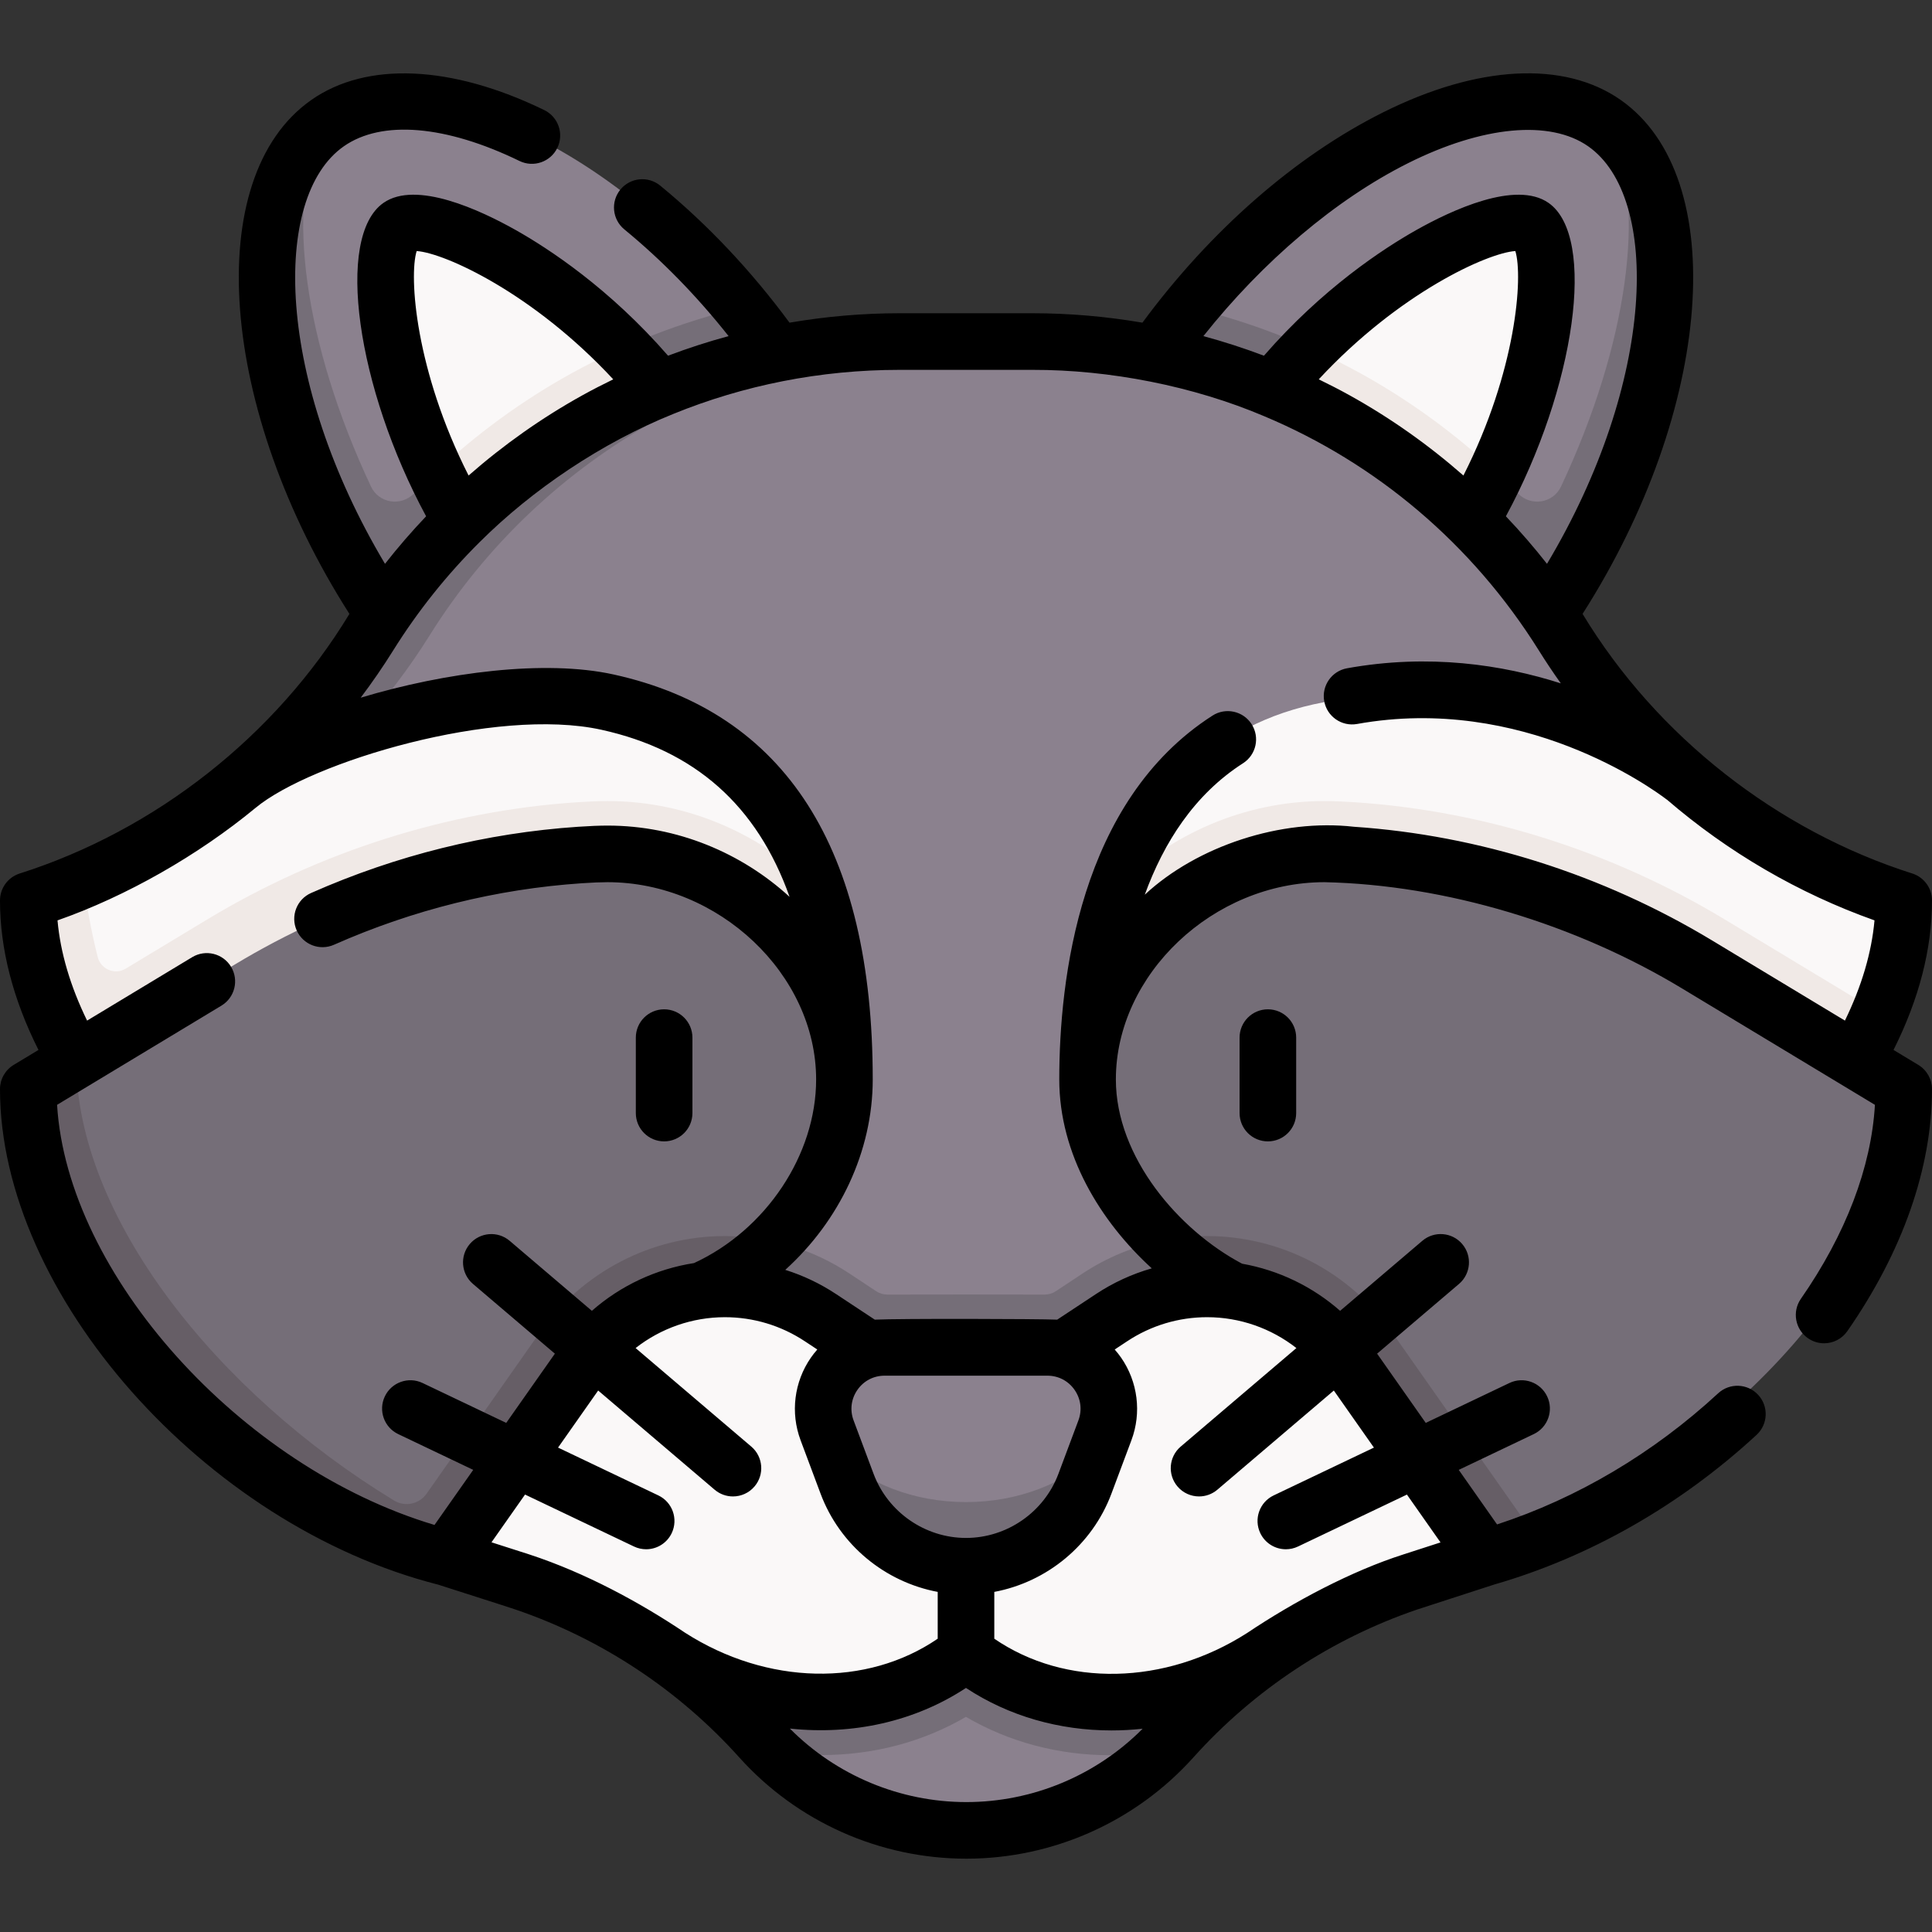 <svg id="Capa_1" enable-background="new 0 0 512 512" height="512" viewBox="0 0 512 512" width="512" xmlns="http://www.w3.org/2000/svg"><rect x="0" y="0" width="512" height="512" fill="#333333" stroke="none"/><g><g><g><path d="m308.894 95.207c3.09-4.412 6.514-13.751 6.514-13.751 36.629-44.492 85.807-65.614 109.785-48.825.761.533 1.495 1.103 2.202 1.709 1.018.872 1.557 1.928 2.462 2.945 20.061 22.521 8.937 78.102-25.555 127.362z" fill="#8b818e"/><path d="m305.77 94.138c3.09-4.41 6.308-8.641 9.638-12.681 15.81 3.78 31.102 9.691 45.382 17.611 15.33 8.505 29.325 19.226 41.517 31.724 3.422 3.507 9.295 2.583 11.379-1.852 17.762-37.809 22.579-74.133 13.455-94.822 23.88 19.99 17.28 80.1-18.9 131.77l-10.87-7.61s0-.001.001-.001z" fill="#756e78"/><path d="m331.118 111.32c26.668-38.086 67.494-56.635 74.969-51.401 8.013 5.611 4.008 49.942-22.66 88.028z" fill="#faf8f8"/><path d="m331.12 111.318 52.31 36.63c5.23-7.47 9.58-15.17 13.14-22.78-10.78-10.11-22.8-18.9-35.78-26.1-4.48-2.48-9.05-4.77-13.71-6.85-5.61 5.68-11.03 12.05-15.96 19.1z" fill="#f0e9e6"/></g><g><path d="m203.105 95.207c-3.09-4.412-6.514-13.751-6.514-13.751-36.629-44.492-85.807-65.614-109.785-48.825-.761.533-1.495 1.103-2.202 1.709-1.018.872-1.557 1.928-2.462 2.945-20.061 22.521-8.937 78.102 25.555 127.362z" fill="#8b818e"/><path d="m206.23 94.138c-3.09-4.41-6.308-8.641-9.638-12.681-15.81 3.78-31.102 9.691-45.382 17.611-15.33 8.505-29.325 19.226-41.516 31.724-3.422 3.507-9.295 2.583-11.379-1.852-17.762-37.81-22.579-74.134-13.455-94.822-23.88 19.99-17.28 80.1 18.9 131.77l10.87-7.61s0-.001-.001-.001z" fill="#756e78"/><path d="m180.882 111.32c-26.668-38.086-67.494-56.635-74.969-51.401-8.013 5.611-4.008 49.942 22.66 88.028z" fill="#faf8f8"/><path d="m180.88 111.318-52.31 36.63c-5.23-7.47-9.58-15.17-13.14-22.78 10.78-10.11 22.8-18.9 35.78-26.1 4.48-2.48 9.05-4.77 13.71-6.85 5.61 5.68 11.03 12.05 15.96 19.1z" fill="#f0e9e6"/></g><path d="m475.33 303.778c-40.68 46.85-116.15 84.36-175.33 84.36h-88c-55.37 0-124.98-32.83-167.04-75.42l18.31-104.67c13.44-11.19 29.562-23.551 38.962-38.611 30.27-48.49 79.011-78.427 136.171-78.427l6.853-.492h28.383c57.16 0 110.29 29.46 140.56 77.95 8.81 14.1 19.61 26.69 31.99 37.42z" fill="#8b818e"/><path d="m254.36 90.518c-57.16 0-110.29 29.46-140.56 77.95-5.44 8.72-11.65 16.85-18.53 24.33-.06.02-8.958 11.648-8.958 11.648l-23.042 3.602c13.44-11.19 25.13-24.52 34.53-39.58 30.27-48.49 83.4-77.95 140.56-77.95z" fill="#756e78"/><path d="m333.259 341.568c-7.58-3.3-18.449-6.47-24.949-12.87-7.62 1.5-14.89 4.47-21.46 8.82l-7.032 4.657c-.899.596-1.948.911-3.027.906-7.179-.034-34.382-.032-41.581.001-1.078.005-2.128-.31-3.027-.906l-7.033-4.658c-4.88-3.24-10.2-5.73-15.77-7.4-1.42-.43-2.86-.8-4.3-1.12-6.57 6.49-20.441 9.55-28.961 12.57l32.608 15.788c-4.939 7.946-5.95 17.775-2.657 26.592l1.54 4.12c1.47.05 2.94.07 4.39.07h88c1.45 0 2.92-.02 4.39-.08l1.54-4.11c3.417-9.149 2.199-19.389-3.235-27.483z" fill="#756e78"/><path d="m308.711 459.748c-1.064 1.185-1.314 4.397-1.314 4.397-6.267 6.132-13.53 11.047-21.417 14.563-9.3 4.15-19.48 6.36-29.89 6.36s-20.59-2.21-29.89-6.36c-7.9-3.521-15.173-8.447-21.447-14.593 0 0-.497-3.194-1.551-4.368-8.47-9.43-16.152-18.39-26.642-25.32 0 0 26.021 11.532 39.881 11.532 13.65 0 28.971-2.622 40.211-11.532 22.61 17.92 51.695 18.681 76.005 3.151-.001.001-15.136 12.36-23.946 22.17z" fill="#8b818e"/><path d="m223.78 286.068-178.82 26.65c-10.57-10.71-17.788-22.72-24.208-34.29-6.857-12.337-9.406-22.641-9.991-35.1-.084-1.798 1.04-3.418 2.743-4 3.962-1.354 8.655-6.19 8.655-6.19 14.707-6.32 28.937-14.887 41.11-25.09 17.46-14.14 68.3-28.46 97.73-21.98 31.939 7.042 47.81 27.355 55.585 49.657 0 0-2.476 5.034-1.796 7.573 4.031 15.045 8.992 30.409 8.992 42.77z" fill="#faf8f8"/><path d="m334.49 439.108c-8.681 6.223-16.607 13.59-23.8 21.6-1.07 1.19-2.163 2.337-3.293 3.437-4.31.68-8.667 1.013-13.017 1.013-13.87 0-26.96-3.49-38.4-10.17-11.41 6.65-24.47 10.12-38.3 10.12-4.33 0-8.657-.333-12.927-.993-1.12-1.09-2.203-2.227-3.263-3.407-6.605-7.354-13.546-14.264-21.414-20.124 0 0 23.413 7.688 37.273 7.688 13.65 0 27.411-4.429 38.651-13.339 19.43 15.4 44.914 15.831 67.284 6.651 3.662-1.503 11.206-2.476 11.206-2.476z" fill="#756e78"/><path d="m501.688 237.705c1.696.58 2.824 2.19 2.74 3.98-.415 8.881-2.627 17.842-6.344 26.724 0 0-5.733 1.357-6.222 2.421-5.04 10.98-7.522 22.577-16.532 32.947l-178.77-17.71c0-14.606-.501-50.97-.501-50.97 8.142-22.807 24.194-43.298 54.941-49.03 43.21-11.02 80.51 8.62 95.19 19.82 15.531 13.612 35.229 24.887 55.498 31.818z" fill="#faf8f8"/><path d="m223.78 286.068c0-14.44-1.15-32.97-7.19-50.31-14.11-14.36-33.98-23.47-55.59-23.47-2.28 0-4.98.11-8.25.33-34.18 2.31-68 13.04-97.8 31.03l-21.62 13.047c-2.883 1.74-6.624.188-7.442-3.079-1.799-7.179-3.115-14.412-3.728-20.478-3.93 1.69-7.88 3.22-11.84 4.57-1.71.58-2.83 2.2-2.75 4 .59 12.45 4.7 25.07 11.56 37.41.34.62.69 1.24 1.06 1.86 0 0 14.588 21.423 24.77 31.74z" fill="#f0e9e6"/><path d="m498.084 268.41c-.44 1.07-.915 2.128-1.405 3.198-5.04 10.98-12.34 21.8-21.35 32.17l-187.11-17.71c0-14.6 1.59-33.46 7.83-50.96 14.07-13.97 33.67-22.82 54.95-22.82 2.28 0 4.98.11 8.25.33 34.18 2.31 68 13.04 97.8 31.03z" fill="#f0e9e6"/><path d="m182.104 343.569c23.174-8.231 41.68-31.502 41.68-57.5 0-33.018-29.766-59.784-62.784-59.784-2.025 0-4.507.108-7.3.297-32.379 2.193-63.728 12.279-91.513 29.048l-41.998 25.345-9.035 6.844c-1.219.736-1.978 2.065-1.933 3.488 1.525 49.096 53.931 95.261 113.092 119.263 0 0 4.83-.84 7.679.187 21.419 7.718 40.543 17.376 62.009 17.376 35.37 0 37.958-9.97 64-26.73 26.042 16.76 28.63 26.73 64 26.73 13.086 0 23.808-6.392 37.138-9.421 11.444-2.601 35.043-8.141 35.043-8.141 4.407-1.788 14.592-3.588 14.592-3.588 53.297-25.497 96.28-70.611 97.691-116.051.044-1.423-.714-2.752-1.933-3.488l-52.717-31.814c-27.785-16.768-59.135-26.855-91.513-29.048-2.793-.189-5.275-.297-7.3-.297-33.018 0-62.784 26.766-62.784 59.784 0 24.551 20.516 48.296 41.68 57.5l-77.153 36.583z" fill="#756e78"/><path d="m380.69 369.838-11.8-16.8c-5.48-7.82-12.88-14.3-21.39-18.72-8.5-4.42-18.04-6.75-27.6-6.75-3.92 0-7.8.38-11.59 1.13 6.5 6.4 14.01 11.57 21.59 14.87l-77.16 36.58-70.64-36.58c8.52-3.02 16.41-8.08 22.98-14.57-4.25-.95-8.59-1.43-12.98-1.43-19.47 0-37.79 9.52-48.99 25.47l-11.79 16.79-18.271 26.016c-1.946 2.77-5.712 3.576-8.604 1.817-47.026-28.603-84.246-75.272-84.255-116.673v-.01l-10.72 6.47c-1.22.73-1.98 2.06-1.93 3.49 1.52 49.09 51.58 97.81 110.74 121.81 0 0 7.47-2.55 10.9-2.16-.236-.104-.472-.212-.708-.317.632.19 1.154.356 1.518.487 21.42 7.72 40.54 17.38 62.01 17.38 35.37 0 37.96-9.97 64-26.73 26.04 16.76 28.63 26.73 64 26.73 13.09 0 23.81-6.4 37.14-9.43 11.44-2.6 36.58-5.96 36.58-5.96 4.41-1.79 8.763-3.704 13.053-5.764z" fill="#665e66"/><path d="m393.73 412.778-19.5 6.29-1.1.38c-11.41 3.89-22.26 9.15-32.32 15.62l-.28.18-6.04 3.86c-21.747 13.892-49.247 16.486-70.99 4.05 0 0-3.482-4.91-5.16-6.116-1.368-.983-3.2-.968-4.581-.003-1.669 1.166-5.26 6.065-5.26 6.065-9.331 5.141-20.502 8.142-30.818 8.004-13.86 0-27.95-4.26-40.2-12.12l-4.56-2.92-1.55-1c-10.07-6.47-20.92-11.73-32.33-15.62l-1.1-.38-19.67-6.29 36.3-51.7c8.59-12.23 22.59-19.51 37.53-19.51 4.5 0 8.96.66 13.22 1.95 4.27 1.28 8.34 3.18 12.1 5.67l38.49 25.49h.18l38.49-25.49c7.51-4.97 16.31-7.62 25.32-7.62 7.47 0 14.7 1.82 21.15 5.17 6.44 3.35 12.09 8.22 16.38 14.34z" fill="#faf8f8"/><path d="m277.572 357.069h-43.145c-1.467 0-2.919.214-4.251.566-8.98 2.38-14.456 12.142-10.986 21.412l2.283 6.111 4.463 7.649c4.92 13.15 15.088 19.83 29.128 19.83 10.569 0 20.311-4.941 26.571-12.999-.788-2.052 0 0 0 0 2.052-2.64 3.811-3.565 5.025-6.809l3.935-7.849 2.22-5.934c3.979-10.638-3.885-21.977-15.243-21.977z" fill="#8b818e"/><path d="m290.59 384.978-3.07 8.23c-1.22 3.25-2.9 6.22-4.95 8.86-6.26 8.06-16 13-26.57 13-14.04 0-26.6-8.71-31.52-21.86l-3.08-8.24c8.13 8.12 20.81 13.1 34.6 13.1 13.73 0 26.37-4.94 34.5-13h.01c.03-.03.06-.06.08-.09z" fill="#756e78"/></g><g><path d="m508.375 282.212-6.572-3.966c6.765-13.478 10.197-26.774 10.197-39.613 0-3.214-2.047-6.07-5.091-7.103-35.812-11.346-67.818-36.301-87.511-68.845 34.538-54.073 39.384-115.691 10.097-136.198-14.939-10.461-37.921-9.245-63.047 3.333-23.24 11.634-45.71 31.319-63.693 55.69-9.6-1.641-19.343-2.496-29.12-2.496h-35.271c-9.78 0-19.527.855-29.131 2.498-10.123-13.722-21.62-25.935-34.259-36.316-3.203-2.629-7.927-2.165-10.556 1.036s-2.165 7.927 1.036 10.556c10.02 8.229 19.272 17.724 27.63 28.284-5.427 1.47-10.781 3.203-16.044 5.193-15.533-17.862-31.715-28.424-40.335-33.282-9.394-5.293-26.444-13.269-35.093-7.21-12.84 8.99-7.083 49.015 11.313 83.051-3.828 4.02-7.465 8.222-10.894 12.595-28.868-48.318-30.195-97.149-10.923-110.644 10.051-7.037 27.023-5.62 46.567 3.886 3.724 1.812 8.213.261 10.025-3.463 1.812-3.725.261-8.213-3.463-10.025-24.588-11.96-47.088-12.939-61.732-2.685-29.297 20.514-24.447 82.117 10.097 136.197-19.511 32.23-51.325 57.38-87.511 68.845-3.044 1.033-5.091 3.889-5.091 7.103 0 12.838 3.432 26.135 10.196 39.613l-6.571 3.966c-2.25 1.358-3.625 3.794-3.625 6.421 0 54.281 54.238 115.574 116.139 131.32 2.157.708 18.849 6.011 20.484 6.59 22.736 7.756 43.236 21.305 59.284 39.18 15.318 17.061 37.253 26.846 60.182 26.846s44.864-9.785 60.183-26.847c16.048-17.875 36.548-31.423 59.284-39.179l20.472-6.642c25.259-7.286 49.282-20.991 69.486-39.65 3.044-2.81 3.232-7.555.422-10.598-2.81-3.042-7.554-3.231-10.599-.421-17.19 15.875-37.356 27.814-58.602 34.755l-10.154-14.456 19.887-9.483c3.738-1.783 5.324-6.259 3.541-9.998s-6.259-5.326-9.998-3.542l-22.174 10.573-12.887-18.347 21.706-18.484c3.154-2.686 3.533-7.419.848-10.573s-7.419-3.534-10.572-.847l-21.785 18.552c-7.333-6.448-16.325-10.782-25.978-12.489-16.758-8.853-33.451-28.246-33.451-48.823 0-27.852 25.833-52.283 55.283-52.283 32.152.699 66.62 11.111 94.938 28.266l50.938 30.741c-.973 16.584-7.708 34.264-19.625 51.409-2.364 3.401-1.523 8.075 1.878 10.439 1.305.907 2.797 1.342 4.273 1.342 2.373 0 4.708-1.124 6.165-3.22 14.675-21.113 22.432-43.289 22.432-64.131 0-2.627-1.375-5.063-3.625-6.421zm-135.212-238.977c19.753-9.889 37.595-11.555 47.729-4.46 19.264 13.489 17.94 62.329-10.922 110.645-3.43-4.373-7.066-8.575-10.894-12.594 18.394-34.033 24.151-74.061 11.313-83.051-8.651-6.058-25.696 1.915-35.087 7.206-8.62 4.857-24.806 15.419-40.342 33.286-5.264-1.99-10.62-3.724-16.049-5.194 15.759-19.838 35.103-36.252 54.252-45.838zm14.66 82.783c-9.257-8.12-19.369-15.274-30.183-21.271-2.68-1.486-5.405-2.881-8.155-4.22 21.272-22.925 44.762-33.52 52.096-33.999 2.086 6.721.32 31.732-13.758 59.49zm-277.403-59.488c7.335.479 30.824 11.075 52.096 33.998-2.751 1.339-5.476 2.734-8.156 4.22-10.813 5.996-20.925 13.15-30.182 21.271-14.079-27.758-15.845-52.768-13.758-59.489zm-95.294 226.26 43.56-26.288c3.546-2.14 4.687-6.75 2.546-10.296-2.14-3.546-6.749-4.686-10.296-2.546l-27.856 16.811c-4.443-9.112-7.071-18.005-7.84-26.562 18.163-6.362 37.24-17.216 52.515-29.842 14.69-12.16 63.599-26.853 91.631-20.673 24.752 5.456 41.268 20.069 49.861 44.278-12.698-11.625-29.771-18.885-48.247-18.885-2.101 0-4.727.105-7.807.314-24.35 1.649-48.154 7.554-70.75 17.55-3.788 1.676-5.5 6.105-3.825 9.893 1.676 3.789 6.107 5.5 9.893 3.825 20.992-9.287 43.095-14.771 65.695-16.302 2.744-.186 5.03-.28 6.794-.28 29.45 0 55.284 24.431 55.284 52.283 0 19.951-13.272 39.848-32.356 48.656-10.066 1.565-19.466 5.966-27.074 12.656l-21.784-18.551c-3.152-2.685-7.887-2.306-10.573.847-2.686 3.154-2.306 7.887.847 10.573l21.705 18.484-12.892 18.345-22.169-10.571c-3.739-1.785-8.215-.197-9.998 3.542s-.197 8.215 3.542 9.998l19.878 9.478-10.259 14.597c-51.428-15.362-97.311-66.419-100.025-111.334zm125.24 119.181c-.094-.034-9.369-3.004-10.115-3.245l8.892-12.653 28.869 13.766c1.042.497 2.141.732 3.223.732 2.801 0 5.489-1.577 6.775-4.274 1.783-3.739.197-8.215-3.542-9.998l-26.578-12.673 10.63-15.125 30.857 26.278c1.412 1.202 3.14 1.79 4.859 1.79 2.122 0 4.23-.896 5.713-2.637 2.686-3.154 2.306-7.887-.847-10.573l-30.66-26.111c6.674-5.227 14.985-8.179 23.662-8.179 7.556 0 14.879 2.205 21.186 6.38l3.302 2.181c-.603.684-1.172 1.404-1.699 2.163-4.44 6.403-5.462 14.582-2.731 21.88l5.299 14.166c5.089 13.605 17.064 23.406 31.04 26.027v12.404c-18.781 12.856-45.216 12.36-66.972-1.595-12.094-8.12-26.513-15.902-41.163-20.704zm137.206-47.402c2.919 0 5.546 1.375 7.21 3.773 1.663 2.398 2.03 5.342 1.008 8.075l-5.3 14.166c-3.801 10.16-13.643 16.986-24.49 16.986s-20.69-6.826-24.491-16.986l-5.299-14.166c-1.022-2.733-.655-5.677 1.008-8.075s4.291-3.773 7.209-3.773zm-21.483 113c-17.577 0-34.435-7.064-46.759-19.481 16.592 1.77 33.078-1.826 46.664-10.768 11.362 7.501 24.763 11.263 38.567 11.263 2.736 0 5.488-.151 8.243-.447-12.322 12.388-29.16 19.433-46.715 19.433zm55.962-83.637c1.483 1.742 3.592 2.637 5.714 2.637 1.719 0 3.447-.588 4.858-1.79l30.857-26.277 10.625 15.127-26.573 12.671c-3.738 1.783-5.324 6.259-3.541 9.998 1.286 2.697 3.974 4.274 6.774 4.274 1.082 0 2.182-.235 3.224-.732l28.86-13.761 8.904 12.676-9.827 3.18c-13.719 4.376-28.963 12.463-41.472 20.853-21.748 13.896-48.157 14.367-66.954 1.486v-12.406c13.975-2.621 25.949-12.422 31.039-26.027l5.3-14.166c2.73-7.298 1.709-15.477-2.731-21.88-.526-.759-1.096-1.479-1.699-2.163l3.309-2.186c6.299-4.171 13.622-6.376 21.179-6.376 8.677 0 16.988 2.952 23.662 8.18l-30.66 26.11c-3.155 2.685-3.534 7.418-.848 10.572zm46.756-174.832c-19.284-2.19-41.484 5.054-55.428 18 4.99-13.709 13.074-26.519 26.043-34.835 3.487-2.236 4.502-6.875 2.266-10.362s-6.876-4.501-10.361-2.265c-35.334 22.656-40.609 70.142-40.609 96.432 0 19.859 10.917 37.64 24.515 50.056-5.216 1.49-10.2 3.77-14.789 6.809l-10.273 6.785c-5.201-.216-41.618-.316-48.342 0l-10.265-6.781c-4.2-2.781-8.729-4.926-13.461-6.414 14.365-12.97 23.181-31.411 23.181-50.456 0-61.17-23.104-97.279-68.669-107.324-18.184-4.008-44.504-.618-67.026 6.149 3.029-4.016 5.892-8.17 8.569-12.458 6.605-10.578 14.306-20.176 22.892-28.713 14.067-14.029 32.419-26.386 51.366-34.023 18.684-7.613 38.966-11.684 59.95-11.684h35.271c20.408-.043 42.635 4.298 61.437 12.305 29.599 12.418 55.083 33.788 72.771 62.115 1.843 2.951 3.775 5.837 5.786 8.66-15.552-4.965-34.976-7.906-56.652-3.997-4.076.735-6.785 4.635-6.05 8.711.734 4.077 4.631 6.783 8.712 6.05 43.852-7.903 78.231 17.11 82.006 19.989.043.033.091.054.135.086 16.12 13.871 34.755 24.78 54.98 31.972-.77 8.557-3.399 17.451-7.841 26.563l-35.231-21.261c-28.92-17.452-61.73-27.864-94.883-30.109z"/><g><g><path d="m176 302.478c-4.142 0-7.5-3.358-7.5-7.5v-20c0-4.142 3.358-7.5 7.5-7.5s7.5 3.358 7.5 7.5v20c0 4.142-3.358 7.5-7.5 7.5z"/></g><g><path d="m336 302.478c-4.143 0-7.5-3.358-7.5-7.5v-20c0-4.142 3.357-7.5 7.5-7.5s7.5 3.358 7.5 7.5v20c0 4.142-3.357 7.5-7.5 7.5z"/></g></g></g></g></svg>